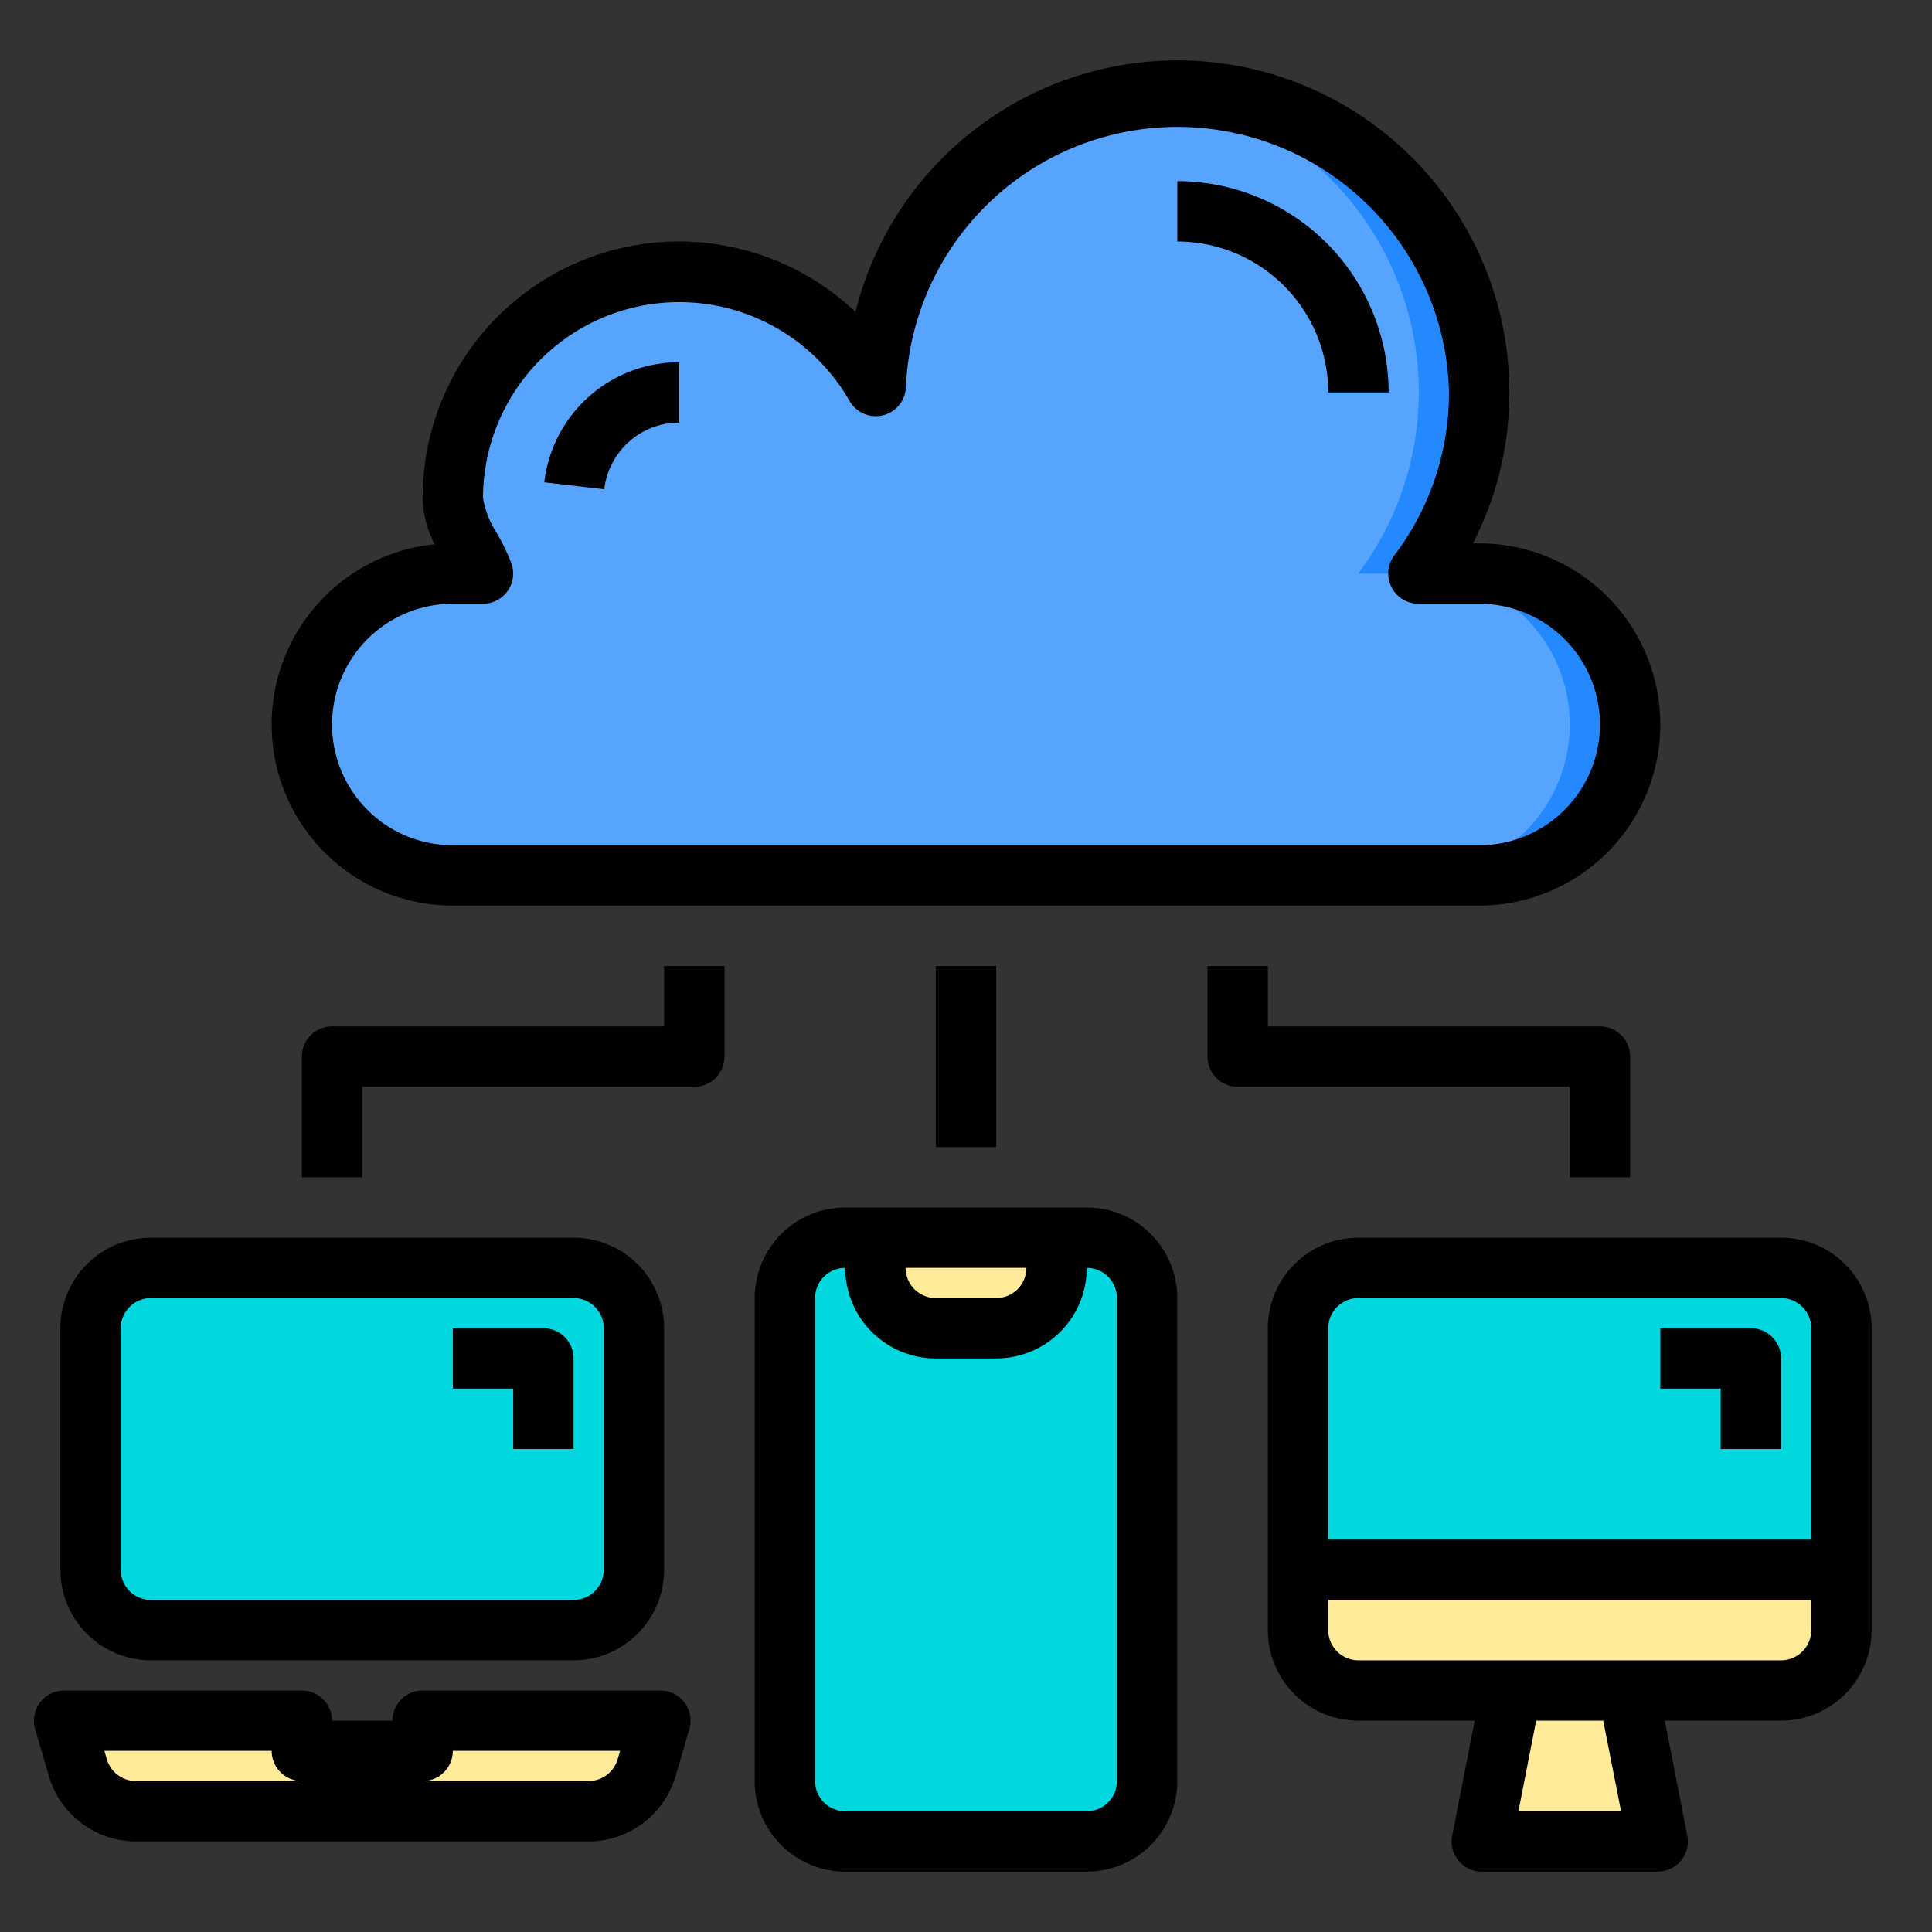 <svg height="512" viewBox="0 0 64 64" width="512" xmlns="http://www.w3.org/2000/svg"><rect x="0" y="0" width="64" height="64" fill="#333333" stroke="none"/><g id="data_transfer" data-name="data transfer"><path d="m61 52v2a2.006 2.006 0 0 1 -2 2h-14a2.006 2.006 0 0 1 -2-2v-2z" fill="#ffeb99"/><path d="m61 44v8h-18v-8a2.006 2.006 0 0 1 2-2h14a2.006 2.006 0 0 1 2 2z" fill="#00d7df"/><path d="m53.93 56 .98 5h-5.82l.98-5z" fill="#ffeb99"/><path d="m49 19a5 5 0 0 1 0 10h-34a5 5 0 0 1 0-10h1c-.28-.78-1-1.62-1-2.5a7.495 7.495 0 0 1 14.01-3.71 10 10 0 1 1 17.98 6.21z" fill="#57a4ff"/><path d="m49 13a10 10 0 0 1 -2.01 6h-2a9.991 9.991 0 0 0 -6.97-15.95c.32-.03.65-.05.98-.05a10 10 0 0 1 10 10z" fill="#2488ff"/><path d="m54 24a5 5 0 0 1 -5 5h-2a5 5 0 0 0 0-10h2a5 5 0 0 1 5 5z" fill="#2488ff"/><path d="m38 43v16a2.006 2.006 0 0 1 -2 2h-8a2.006 2.006 0 0 1 -2-2v-16a2.006 2.006 0 0 1 2-2h1v1a2.006 2.006 0 0 0 2 2h2a2.006 2.006 0 0 0 2-2v-1h1a2.006 2.006 0 0 1 2 2z" fill="#00d7df"/><path d="m35 41v1a2.006 2.006 0 0 1 -2 2h-2a2.006 2.006 0 0 1 -2-2v-1z" fill="#ffeb99"/><path d="m21.88 57-.46 1.56a2 2 0 0 1 -1.92 1.44h-15a2 2 0 0 1 -1.92-1.44l-.46-1.56h7.88v1h4v-1z" fill="#ffeb99"/><rect fill="#00d7df" height="12" rx="2" width="18" x="3" y="42"/><path d="m15 30h34a6 6 0 0 0 0-12h-.208a10.874 10.874 0 0 0 1.208-5 10.994 10.994 0 0 0 -21.661-2.667 8.492 8.492 0 0 0 -14.339 6.167 3.518 3.518 0 0 0 .4 1.53 6 6 0 0 0 .6 11.97zm0-10h1a1 1 0 0 0 .942-1.334 6.979 6.979 0 0 0 -.479-1 3.033 3.033 0 0 1 -.463-1.166 6.5 6.5 0 0 1 12.143-3.217 1 1 0 0 0 1.868-.475 9 9 0 0 1 17.989.192 8.914 8.914 0 0 1 -1.812 5.4 1 1 0 0 0 .8 1.6h2.012a4 4 0 0 1 0 8h-34a4 4 0 0 1 0-8z"/><path d="m22.5 14v-2a4.5 4.5 0 0 0 -4.47 3.977l1.987.231a2.5 2.5 0 0 1 2.483-2.208z"/><path d="m44 13h2a7.008 7.008 0 0 0 -7-7v2a5.006 5.006 0 0 1 5 5z"/><path d="m36 40h-8a3 3 0 0 0 -3 3v16a3 3 0 0 0 3 3h8a3 3 0 0 0 3-3v-16a3 3 0 0 0 -3-3zm-2 2a1 1 0 0 1 -1 1h-2a1 1 0 0 1 -1-1zm3 17a1 1 0 0 1 -1 1h-8a1 1 0 0 1 -1-1v-16a1 1 0 0 1 1-1 3 3 0 0 0 3 3h2a3 3 0 0 0 3-3 1 1 0 0 1 1 1z"/><path d="m57 48h2v-3a1 1 0 0 0 -1-1h-3v2h2z"/><path d="m59 41h-14a3 3 0 0 0 -3 3v10a3 3 0 0 0 3 3h3.851l-.746 3.808a1 1 0 0 0 .982 1.192h5.826a1 1 0 0 0 .982-1.192l-.746-3.808h3.851a3 3 0 0 0 3-3v-10a3 3 0 0 0 -3-3zm-14 2h14a1 1 0 0 1 1 1v7h-16v-7a1 1 0 0 1 1-1zm8.7 17h-3.4l.587-3h2.222zm5.3-5h-14a1 1 0 0 1 -1-1v-1h16v1a1 1 0 0 1 -1 1z"/><path d="m21.875 56h-7.875a1 1 0 0 0 -1 1h-2a1 1 0 0 0 -1-1h-7.875a1 1 0 0 0 -.96 1.28l.455 1.56a3.015 3.015 0 0 0 2.88 2.16h15a3.015 3.015 0 0 0 2.88-2.16l.455-1.56a1 1 0 0 0 -.96-1.28zm-17.375 3a1.006 1.006 0 0 1 -.96-.72l-.082-.28h5.542a1 1 0 0 0 1 1zm15.96-.72a1.006 1.006 0 0 1 -.96.72h-5.5a1 1 0 0 0 1-1h5.542z"/><path d="m5 55h14a3 3 0 0 0 3-3v-8a3 3 0 0 0 -3-3h-14a3 3 0 0 0 -3 3v8a3 3 0 0 0 3 3zm-1-11a1 1 0 0 1 1-1h14a1 1 0 0 1 1 1v8a1 1 0 0 1 -1 1h-14a1 1 0 0 1 -1-1z"/><path d="m31 32h2v6h-2z"/><path d="m22 34h-11a1 1 0 0 0 -1 1v4h2v-3h11a1 1 0 0 0 1-1v-3h-2z"/><path d="m52 39h2v-4a1 1 0 0 0 -1-1h-11v-2h-2v3a1 1 0 0 0 1 1h11z"/><path d="m17 48h2v-3a1 1 0 0 0 -1-1h-3v2h2z"/></g></svg>
